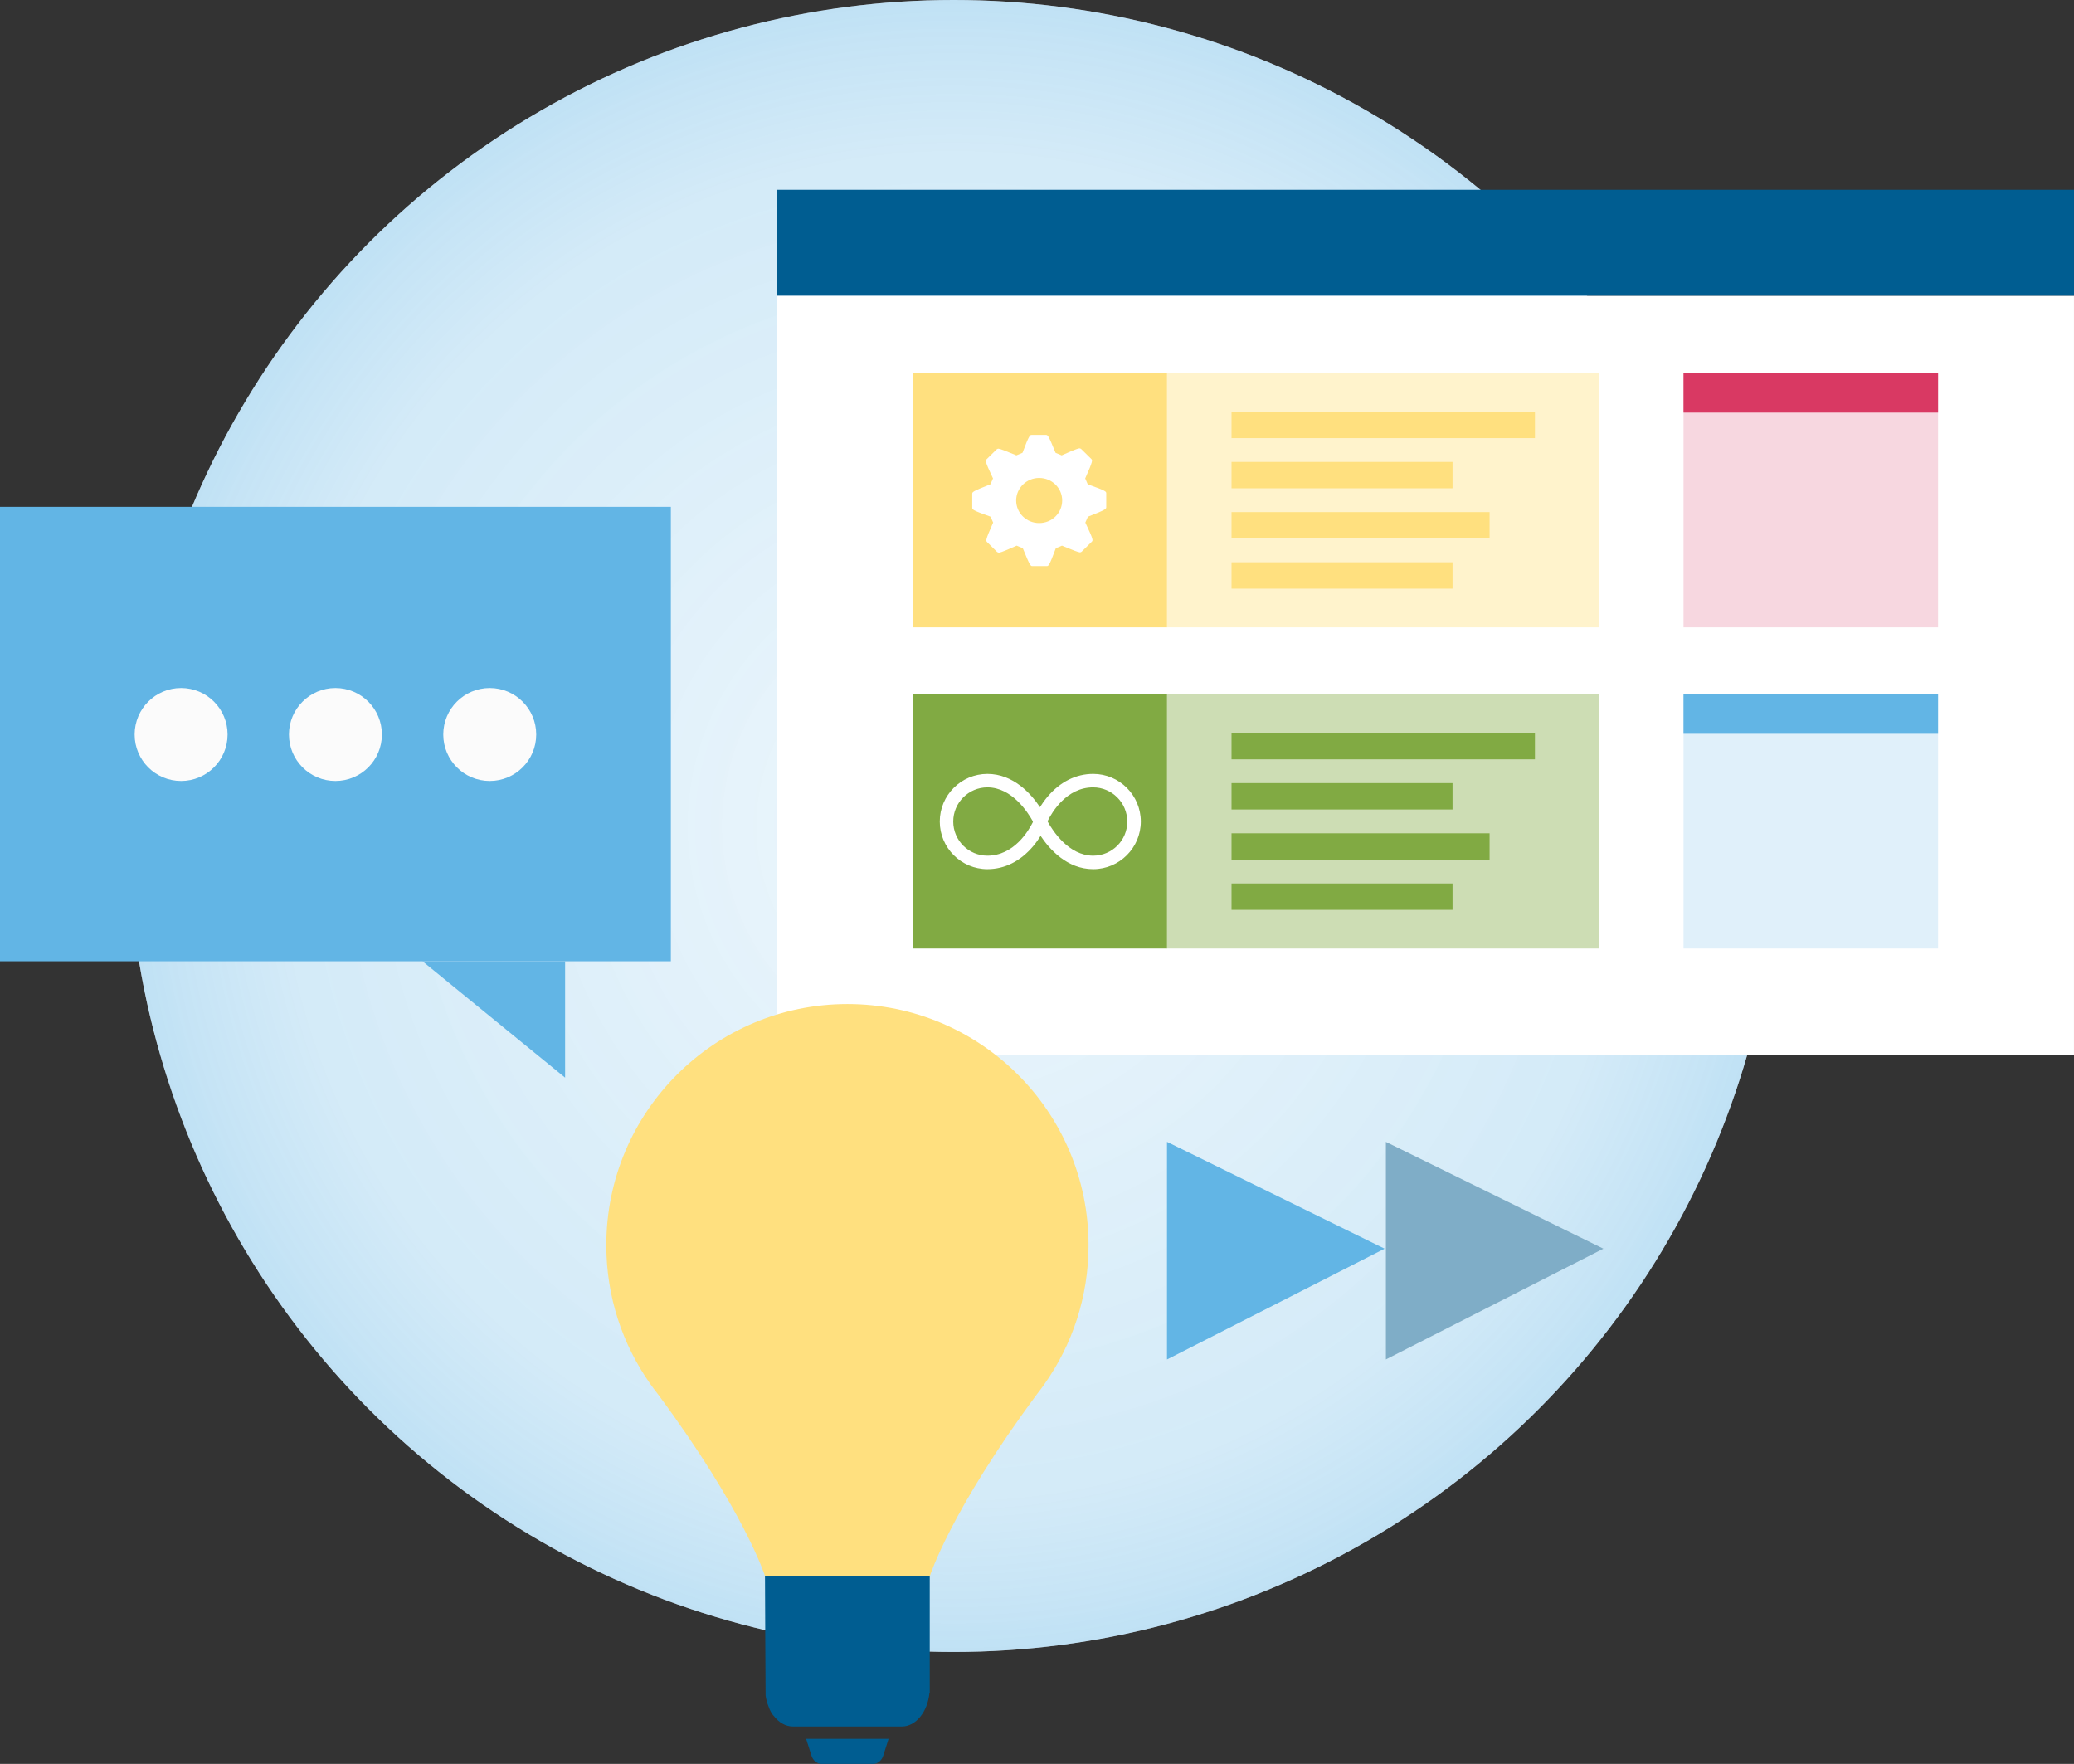 <?xml version="1.0" encoding="utf-8"?>
<!-- Generator: Adobe Illustrator 24.1.2, SVG Export Plug-In . SVG Version: 6.00 Build 0)  -->
<svg version="1.1" id="Layer_1" xmlns="http://www.w3.org/2000/svg" xmlns:xlink="http://www.w3.org/1999/xlink" x="0px" y="0px"
	 viewBox="0 0 207.332 176.302" enable-background="new 0 0 207.332 176.302" xml:space="preserve">
<rect x="0" y="0" width="207.332" height="176.302" fill="#333333" stroke="none"/>
<g>
	<circle fill="#FFFFFF" cx="95.341" cy="82.558" r="82.558"/>
	
		<radialGradient id="SVGID_2_" cx="95.341" cy="-6297.23" r="82.558" gradientTransform="matrix(1 0 0 -1 0 -6214.672)" gradientUnits="userSpaceOnUse">
		<stop  offset="0" style="stop-color:#B6DCF3;stop-opacity:0.25"/>
		<stop  offset="0.816" style="stop-color:#79C0E9;stop-opacity:0.327"/>
		<stop  offset="1" style="stop-color:#62B5E5;stop-opacity:0.4"/>
	</radialGradient>
	<circle fill="url(#SVGID_2_)" cx="95.341" cy="82.558" r="82.558"/>
	<g>
		<rect x="77.643" y="29.553" fill="#FFFFFF" width="129.688" height="75.859"/>
		<rect x="77.643" y="18.97" fill="#005D91" width="129.688" height="10.583"/>
		<g>
			<rect x="168.297" y="37.256" fill="#F7D7E0" width="25.449" height="25.449"/>
			<rect x="168.297" y="37.256" fill="#D93963" width="25.449" height="3.984"/>
			<rect x="168.297" y="69.36" fill="#E0F0FA" width="25.449" height="25.449"/>
			<rect x="168.297" y="69.36" fill="#62B5E5" width="25.449" height="3.984"/>
			<g>
				<rect x="91.229" y="69.36" fill="#81AA43" width="25.449" height="25.449"/>
				
					<rect x="116.666" y="69.36" transform="matrix(-1 -1.224647e-16 1.224647e-16 -1 276.557 164.169)" fill="#CDDDB4" width="43.225" height="25.449"/>
				<g>
					<rect x="123.113" y="73.26" fill="#81AA43" width="30.331" height="2.637"/>
					<rect x="123.113" y="78.275" fill="#81AA43" width="22.094" height="2.637"/>
					<rect x="123.113" y="88.304" fill="#81AA43" width="22.094" height="2.637"/>
					<rect x="123.113" y="83.29" fill="#81AA43" width="25.798" height="2.637"/>
				</g>
				<path fill="#FFFFFF" d="M109.283,77.353c-1.723,0-3.302,0.79-4.57,2.289c-0.303,0.359-0.55,0.718-0.75,1.037
					c-0.885-1.332-2.656-3.326-5.256-3.326c-2.624,0-4.761,2.137-4.761,4.761c0,2.624,2.137,4.761,4.761,4.761
					c1.723,0,3.302-0.79,4.57-2.289c0.303-0.359,0.55-0.718,0.75-1.037c0.885,1.332,2.648,3.326,5.256,3.326
					c2.624,0,4.761-2.137,4.761-4.761C114.044,79.49,111.907,77.353,109.283,77.353z M98.707,85.528
					c-1.882,0-3.414-1.531-3.414-3.414c0-1.882,1.531-3.414,3.414-3.414c2.464,0,4.06,2.52,4.546,3.398l-0.008,0.032l0.016,0.032
					C102.822,83.039,101.363,85.528,98.707,85.528z M109.283,85.528c-2.464,0-4.06-2.52-4.546-3.398l0.008-0.032l-0.016-0.032
					c0.431-0.877,1.898-3.366,4.546-3.366c1.882,0,3.414,1.531,3.414,3.414C112.704,83.996,111.165,85.528,109.283,85.528z"/>
			</g>
			<g>
				<rect x="91.229" y="37.256" fill="#FFE07F" width="25.449" height="25.449"/>
				
					<rect x="116.666" y="37.256" transform="matrix(-1 -1.224647e-16 1.224647e-16 -1 276.557 99.961)" fill="#FFF3CC" width="43.225" height="25.449"/>
				<g>
					<rect x="123.113" y="41.156" fill="#FFE07F" width="30.331" height="2.637"/>
					<rect x="123.113" y="46.17" fill="#FFE07F" width="22.094" height="2.637"/>
					<rect x="123.113" y="56.2" fill="#FFE07F" width="22.094" height="2.637"/>
					<rect x="123.113" y="51.185" fill="#FFE07F" width="25.798" height="2.637"/>
				</g>
				<g>
					<g>
						<g>
							<path fill="#FFFFFF" d="M108.796,48.429l-0.06-0.03l-0.254-0.582l0.03-0.06c0.762-1.702,0.702-1.762,0.582-1.882l-1-0.986
								c-0.03-0.03-0.105-0.075-0.179-0.075c-0.06,0-0.224,0-1.717,0.672l-0.06,0.03l-0.612-0.254l-0.03-0.06
								c-0.702-1.732-0.762-1.732-0.941-1.732h-1.419c-0.164,0-0.254,0-0.896,1.732l-0.03,0.06l-0.612,0.254l-0.06-0.03
								c-1-0.418-1.598-0.642-1.732-0.642c-0.06,0-0.134,0.03-0.179,0.075l-1,0.986c-0.134,0.119-0.179,0.179,0.612,1.852l0.03,0.06
								l-0.254,0.582l-0.06,0.03c-1.762,0.687-1.762,0.762-1.762,0.926v1.389c0,0.179,0,0.254,1.777,0.881l0.06,0.03l0.254,0.582
								l-0.03,0.06c-0.762,1.717-0.702,1.747-0.582,1.882l1,0.986c0.045,0.03,0.119,0.075,0.179,0.075c0.06,0,0.224,0,1.717-0.672
								l0.06-0.03l0.612,0.254l0.03,0.06c0.702,1.732,0.762,1.732,0.941,1.732h1.419c0.179,0,0.254,0,0.896-1.732l0.03-0.06
								l0.612-0.254l0.06,0.03c1,0.418,1.598,0.642,1.732,0.642c0.06,0,0.134-0.03,0.179-0.075l1-0.986
								c0.134-0.134,0.179-0.179-0.612-1.852l-0.03-0.06l0.254-0.582l0.06-0.03c1.777-0.687,1.777-0.762,1.777-0.941v-1.389
								C110.573,49.131,110.573,49.056,108.796,48.429z M103.883,52.282c-1.269,0-2.3-1-2.3-2.255c0-1.239,1.03-2.255,2.3-2.255
								s2.3,1,2.3,2.255C106.182,51.281,105.167,52.282,103.883,52.282z"/>
						</g>
					</g>
				</g>
			</g>
		</g>
	</g>
	<g>
		<g>
			<rect y="50.661" fill="#62B5E5" width="67.063" height="45.422"/>
			<polygon fill="#62B5E5" points="56.493,96.084 42.239,96.084 56.493,107.715 			"/>
		</g>
		<g>
			<circle fill="#FBFBFB" cx="18.105" cy="73.415" r="4.646"/>
			<circle fill="#FBFBFB" cx="33.532" cy="73.415" r="4.646"/>
			<circle fill="#FBFBFB" cx="48.959" cy="73.415" r="4.646"/>
		</g>
	</g>
	<g>
		<g>
			<path fill="#FFE07F" d="M104.412,138.345c0,0,0,0-0.001,0c2.773-3.926,4.407-8.713,4.407-13.885
				c0-13.313-10.791-24.104-24.103-24.104c-13.313,0-24.104,10.791-24.104,24.104c0,5.172,1.635,9.958,4.407,13.885c0,0,0,0-0.001,0
				c0.009,0.013,0.018,0.025,0.027,0.037c0.235,0.332,0.479,0.658,0.731,0.977c8.625,11.63,10.699,18.16,10.699,18.16h8.241h8.241
				c0,0,2.074-6.53,10.7-18.16c0.251-0.319,0.494-0.645,0.73-0.977C104.395,138.37,104.403,138.358,104.412,138.345z"/>
		</g>
		<g>
			<path fill="#005D91" d="M80.587,173.801l0.542,1.702c0.136,0.443,0.57,0.8,0.963,0.8h5.233c0.391,0,0.827-0.357,0.962-0.8
				l0.541-1.702H80.587z"/>
			<path fill="#005D91" d="M76.474,157.523c0,0,0.051,11.878,0.061,11.942c0.055,0.396,0.156,0.768,0.299,1.111
				c0.256,0.721,0.521,0.932,0.521,0.932c0.503,0.657,1.172,1.057,1.908,1.057h10.89c1.411,0,2.582-1.473,2.761-3.362l0.029-0.004
				v-11.676L76.474,157.523L76.474,157.523z"/>
		</g>
	</g>
	<g>
		<polygon id="Fill-10_63_" fill-rule="evenodd" clip-rule="evenodd" fill="#62B5E5" points="116.661,135.884 138.416,124.807 
			116.661,114.129 		"/>
		<polygon id="Fill-10_62_" fill-rule="evenodd" clip-rule="evenodd" fill="#FFFFFF" points="138.539,135.884 160.295,124.807 
			138.539,114.129 		"/>
		<polygon id="Fill-10_60_" fill-rule="evenodd" clip-rule="evenodd" fill="#005D91" fill-opacity="0.5" points="138.539,135.884 
			160.295,124.807 138.539,114.129 		"/>
	</g>
</g>
</svg>
